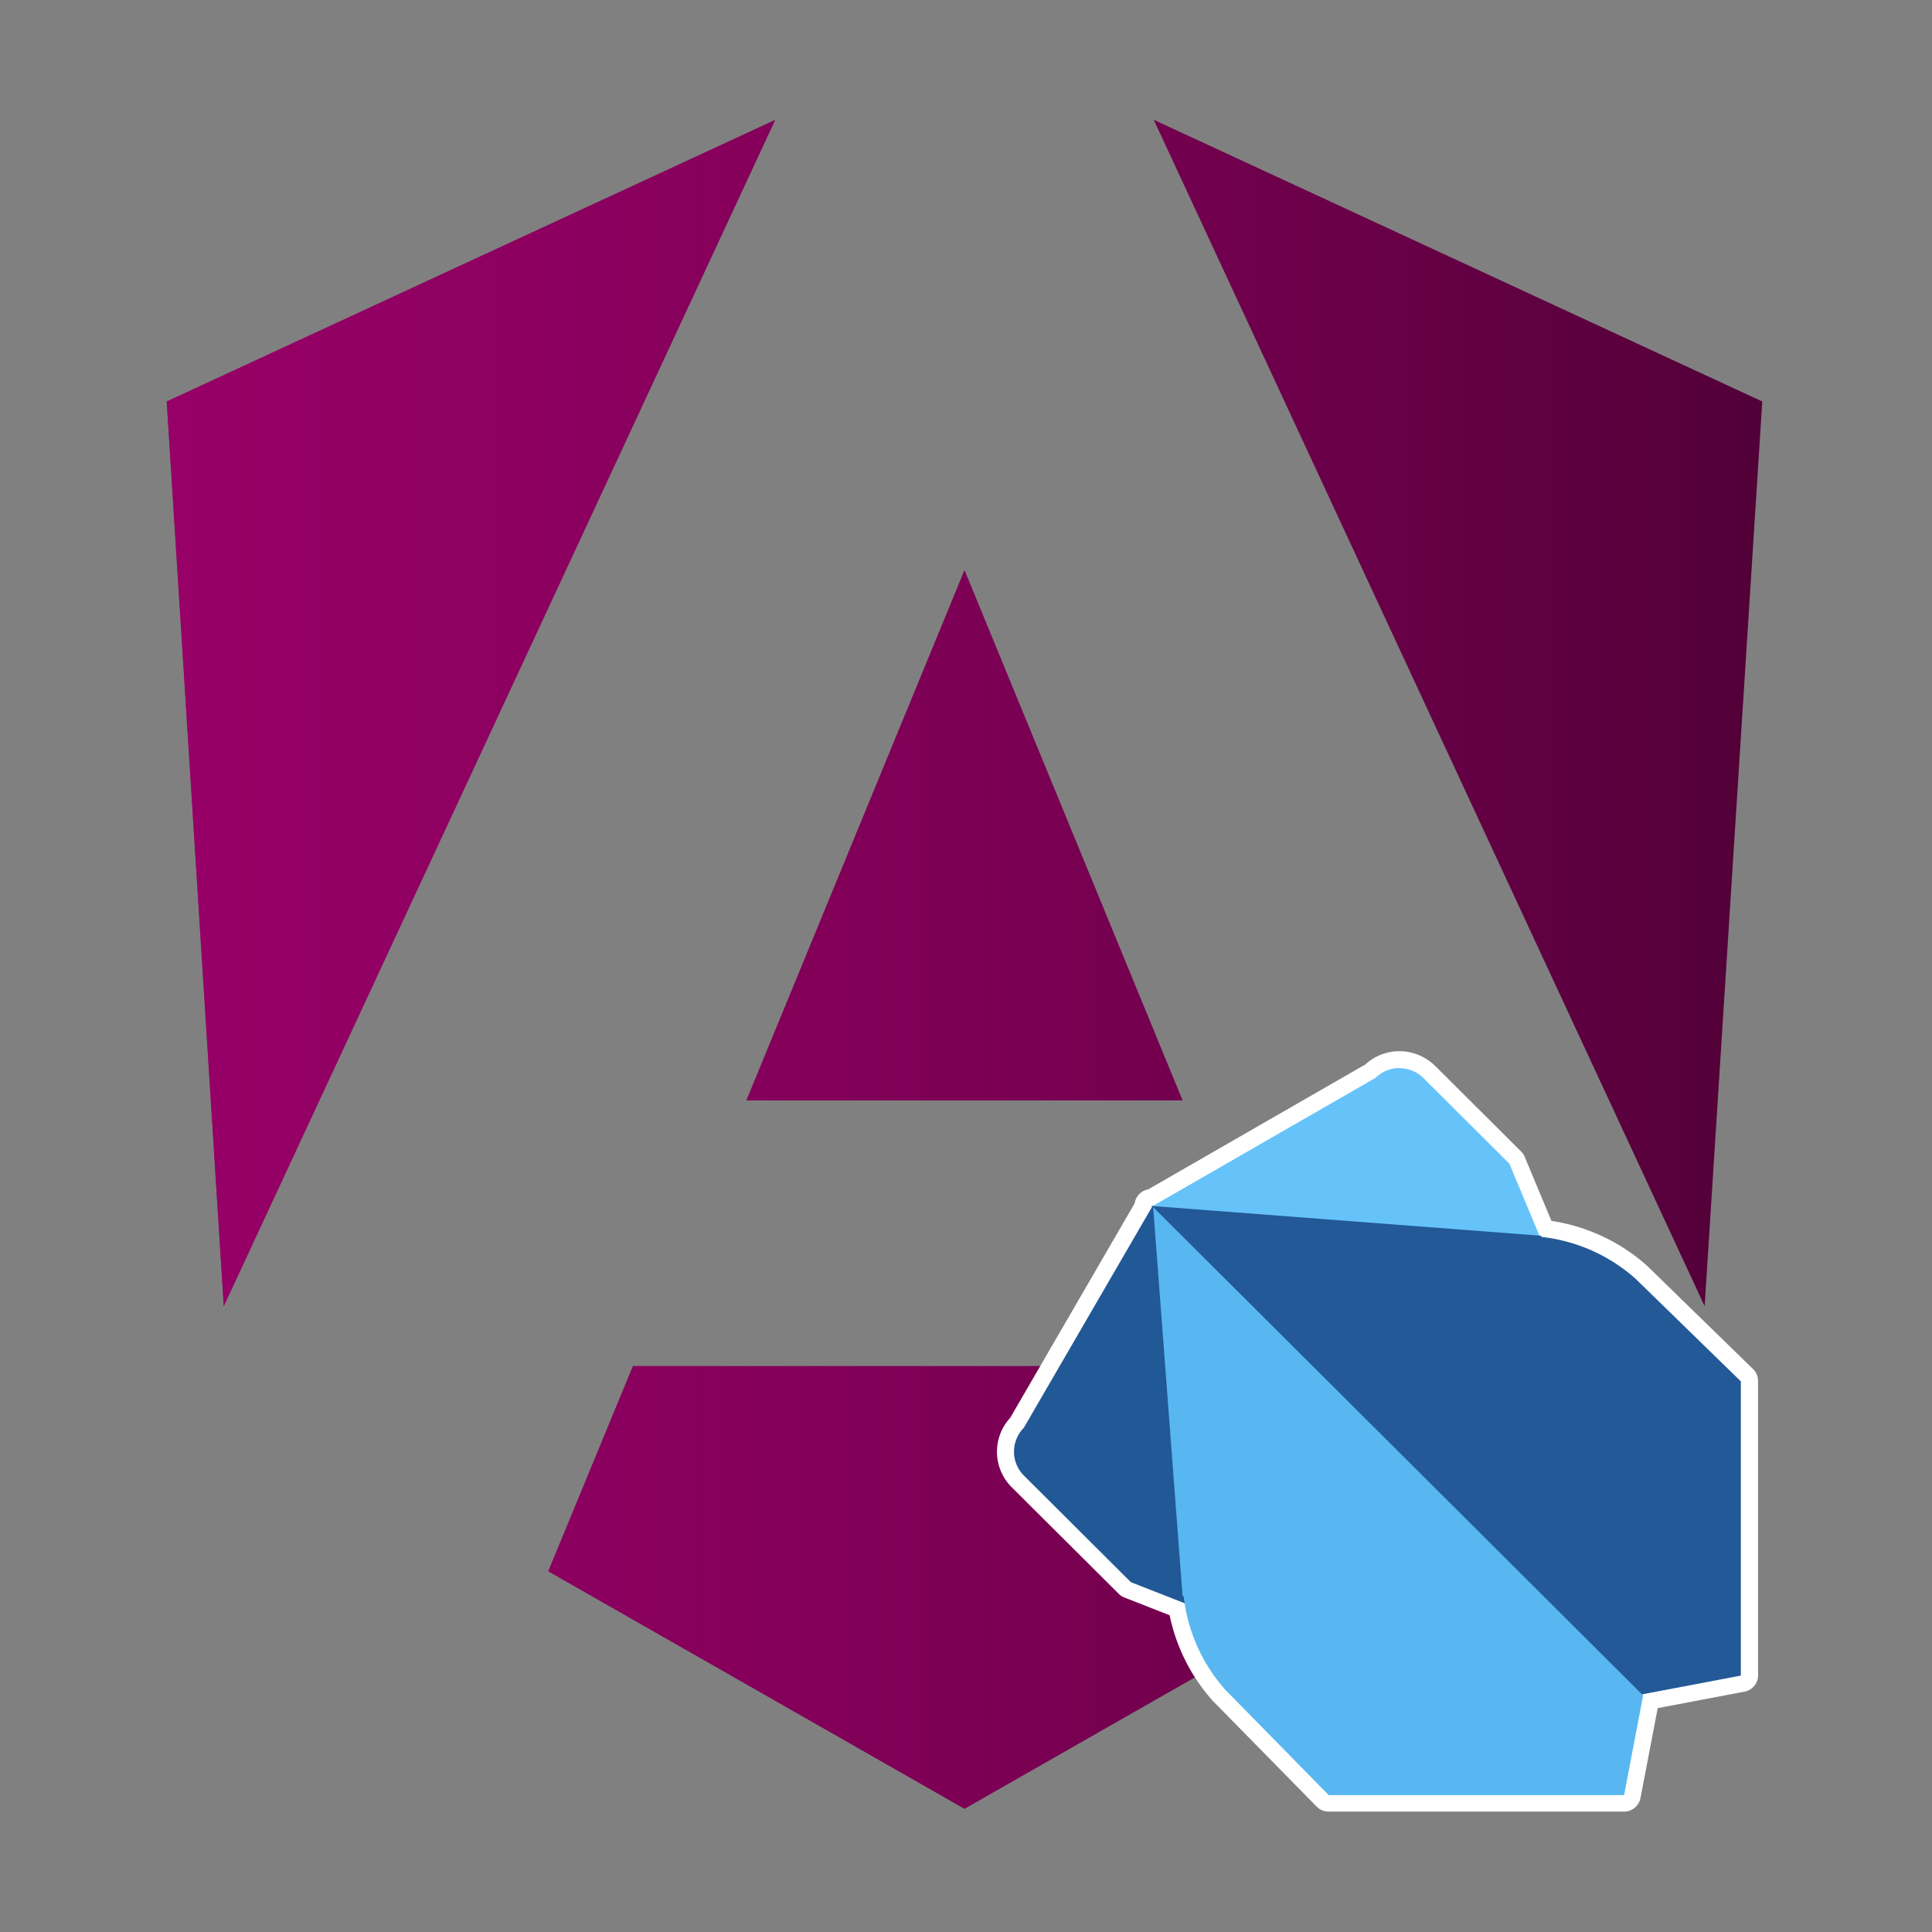 <svg xmlns="http://www.w3.org/2000/svg" viewBox="0 0 32 32"><rect x="0" y="0" width="32" height="32" fill="#808080" stroke="none"/><title>file_type_ng_module_dart</title><defs><clipPath id="a"><path d="m0 0h223v236h-223z" fill="#fff" /></clipPath><linearGradient id="b"><stop offset="0" stop-color="#a2006e" /><stop offset="1" stop-color="#510037" /></linearGradient><linearGradient id="c"><stop offset="0" stop-color="#a2006e" /><stop offset="1" stop-color="#a2006e" stop-opacity="0" /></linearGradient></defs><g transform="matrix(.119 0 0 .119 2.761 1.986)" clip-path="url(#a)"><path d="m222.08 39.192-8.019 125.92-76.671-165.12zm-53.105 162.82-57.933 33.056-57.934-33.056 11.783-28.556h92.301zm-57.933-139.34 30.357 73.803h-60.715zm-103.1 102.44-7.937-125.92 84.69-39.192z" fill="url(#b)" /><path d="m222.08 39.192-8.019 125.92-76.671-165.12zm-53.105 162.82-57.933 33.056-57.934-33.056 11.783-28.556h92.301zm-57.933-139.34 30.357 73.803h-60.715zm-103.1 102.44-7.937-125.92 84.69-39.192z" fill="url(#c)" /></g><path d="M29.035,22.675l-1.744-1.7-.009-.009a3.065,3.065,0,0,0-1.585-.744l-.443-1.061a.262.262,0,0,0-.059-.088l-1.421-1.415a.859.859,0,0,0-.562-.247l-.034,0h0a.827.827,0,0,0-.561.218l-3.6,2.071a.275.275,0,0,0-.223.23l-2.062,3.554a.829.829,0,0,0,.028,1.152l1.77,1.763a.255.255,0,0,0,.094.061l.749.294a3.051,3.051,0,0,0,.717,1.42l.009.009,1.709,1.74a.279.279,0,0,0,.2.083H26.9a.276.276,0,0,0,.271-.223l.286-1.491,1.438-.273a.274.274,0,0,0,.224-.27l0-4.873A.272.272,0,0,0,29.035,22.675Z" style="fill:#fff" /><path d="M19.094,19.968l-2.136,3.68,0,0a.57.57,0,0,0-.163.394.557.557,0,0,0,.166.4l1.77,1.764,6.921,2.713,1.565-.866-.043-.043h-.011L22.82,23.68h0Z" style="fill:#215896" /><path d="M23.178,17.69a.563.563,0,0,0-.394.162l0,0-3.7,2.129,3.687,3.674v0L27.2,28.08l.845-1.517L25,19.274l-1.421-1.415a.562.562,0,0,0-.4-.166Z" style="fill:#66c3fa" /><path d="M19.069,19.974l3.771,3.762h0l4.341,4.331,1.653-.314,0-4.873-1.744-1.7a2.807,2.807,0,0,0-1.56-.693v-.019Z" style="fill:#235997" /><path d="M19.1,19.994l3.773,3.76v0l4.342,4.328L26.9,29.733H22.008L20.3,27.993a2.786,2.786,0,0,1-.694-1.555h-.019Z" style="fill:#58b6f0" /></svg>
